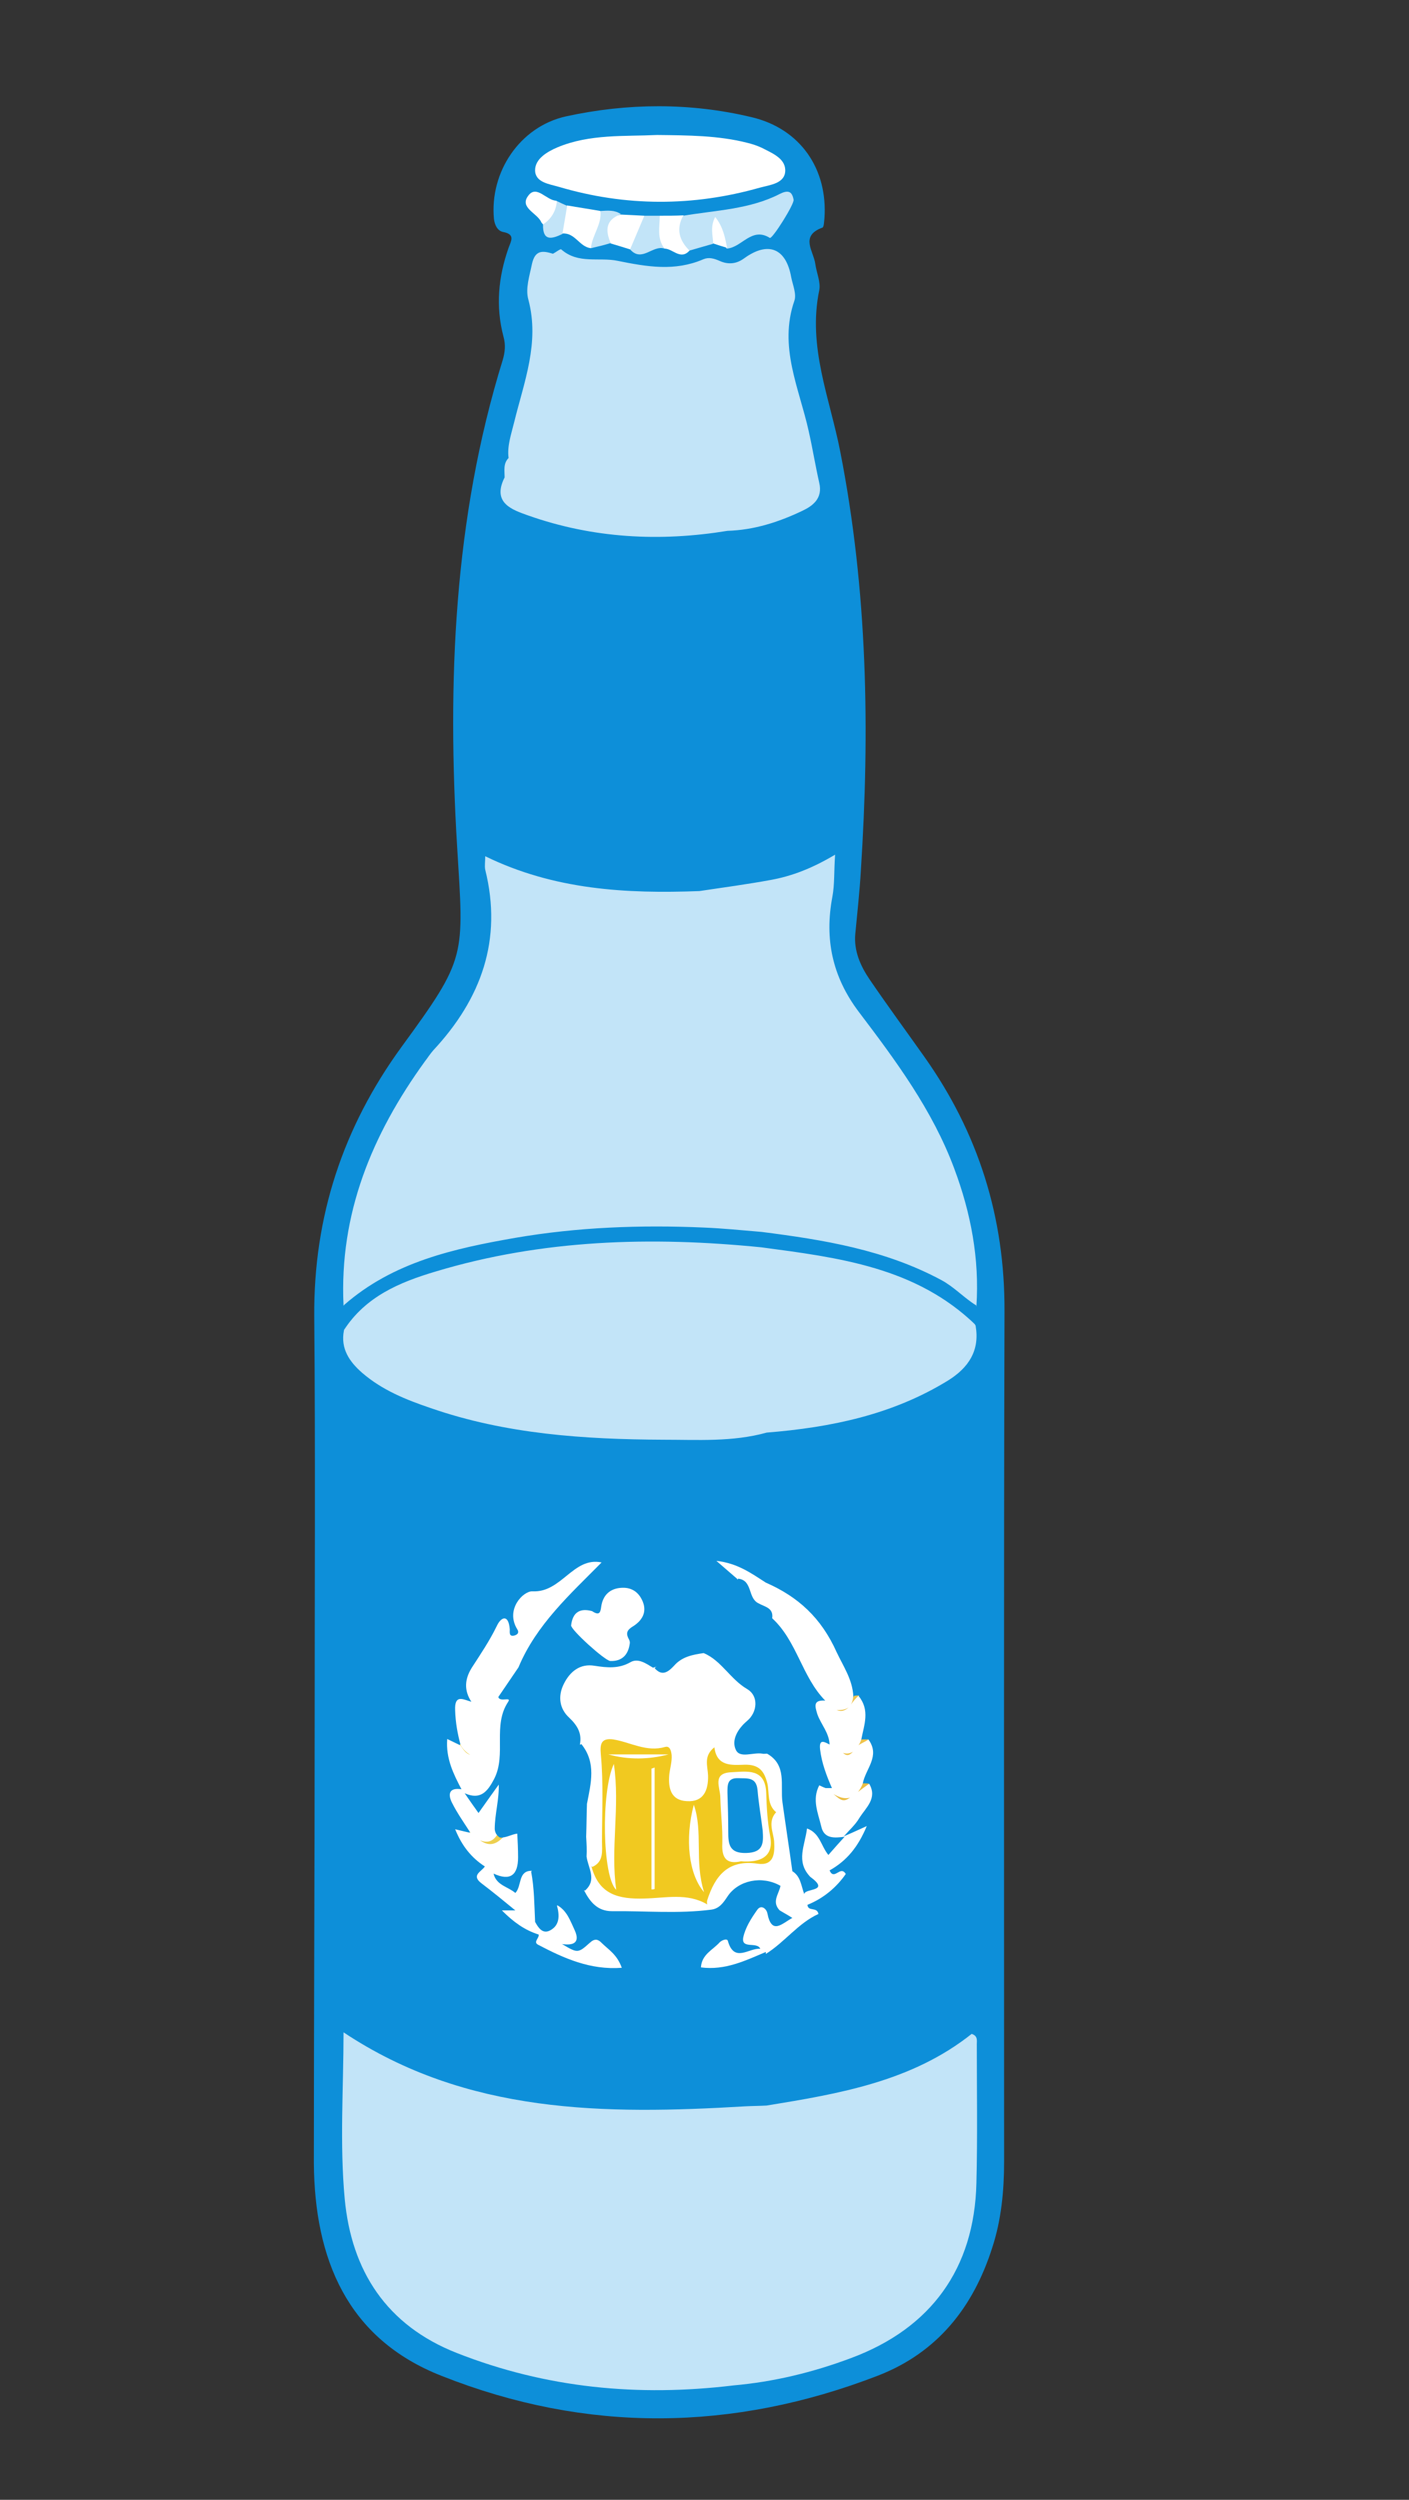 <?xml version="1.0" encoding="utf-8"?>
<!-- Generator: Adobe Illustrator 23.0.3, SVG Export Plug-In . SVG Version: 6.00 Build 0)  -->
<svg version="1.0" id="Layer_1" xmlns="http://www.w3.org/2000/svg" xmlns:xlink="http://www.w3.org/1999/xlink" x="0px" y="0px"
	 viewBox="0 0 356 631.5" style="enable-background:new 0 0 356 631.5;" xml:space="preserve">
<rect x="0" y="0" width="356" height="631.5" fill="#333333" stroke="none"/>
<path style="fill:#0D8FD9;" d="M79.5,437.2c0-34.9,0.2-69.7-0.1-104.6c-0.2-25.3,7.3-47.9,22.1-68.2c16.5-22.6,15.7-22.6,14-50.5
	C113,172.4,114.6,131.1,127,91c0.6-2,0.8-3.9,0.2-6c-2-7.6-1.3-15,1.3-22.4c0.6-1.7,1.8-3.4-1.4-4c-1.4-0.3-2.1-1.7-2.3-3.3
	c-1.1-11.8,6.5-23.3,18.2-25.9c15.6-3.4,31.4-3.5,46.9,0.2c12.3,2.9,19.3,13.1,18.4,25.6c-0.1,0.8-0.1,2.1-0.5,2.3
	c-5.8,2.1-2.2,6-1.8,9.2c0.3,2.2,1.4,4.6,1,6.6c-3,14.3,2.7,27.4,5.3,40.8c6.9,35.1,7.5,70.4,5.2,105.9c-0.3,5.3-0.9,10.6-1.4,15.9
	c-0.4,4.3,1.3,8.1,3.6,11.5c4.5,6.6,9.2,13,13.8,19.5c13.7,19.3,20.4,40.6,20.3,64.4c-0.2,71.6-0.1,143.1-0.1,214.7
	c0,7.4-0.7,14.8-3,21.8c-4.8,15.1-13.9,26.5-28.8,32.3c-36.7,14.2-73.7,14.6-110.3,0.1c-24-9.4-32.1-29.7-32.3-53.7
	C79.3,510.2,79.5,473.7,79.5,437.2L79.5,437.2z"/>
<g>
	<path style="fill:#0D8FD9;" d="M246.9,352.5c0-1.4,0.8-3.2-1.1-4.5c-5.1,4.7-11.1,7.7-17.4,10c-11.2,4.1-22.9,6-34.7,7.8l0,0
		c-13.1,1.2-26.2,1.7-39.3,0.9c-23.7-1.6-47.3-3.9-67.7-19c0,51.9,0,103.4,0,154.8c0,4.2,2.2,7.4,5.3,10c3.3,2.8,7,5,11,6.6
		c29.4,11.3,59.8,12.8,90.7,8.8l0,0c15.4-1.4,30.3-4.7,43.9-12.5c6.4-3.7,9.5-8.9,9.4-16.6C246.8,450.1,246.9,401.3,246.9,352.5z
		 M179.2,494.8c3.1-1.7,6.3-0.8,9.1-0.9C185.6,494.7,182.7,495.8,179.2,494.8z M217.6,449.9c0.1,0.5,0.3,1.1,0.6,1.5
		c1.2,3.2-1.2,5.2-2.6,7.5c-1,1.6-3.1,2.7-2.1,5.2c0.9,0.6,1.8,0.6,2.9,0c-2.2,3.3-5.9,5-7.1,8.7c-0.4,1.1,3.1,1.4,0.5,3.3
		c-2.2,1.6-5.3,2.3-6.6,5.1c1.9,2.4-0.1,3.5-1.7,4.3c-3.5,1.8-5.9,4.6-7.7,7.9c-0.8-0.2-1.6-0.2-2.5-0.2c0.5-0.2,1-0.5,1.4-0.9
		c0.1-0.4,0.1-0.9-0.2-1.2c-1.3-1.5-3.1-3.1-1.3-5.2c2.4-2.9,2.5,1.3,4,1.5c2.2,0.3,4.1-0.4,5.4-2.1c1.6-2-0.9-2.7-1.6-3.9
		c-1.4-2,0.1-4.3-0.7-6.4c-4.8-3.1-11.6-2.4-14.8,1.7c-1.3,1.6-2.4,3.2-4.5,3.7c-7.3,0.4-14.6,0.1-21.9,0.2c-3.1,0-5.6-0.8-7.3-3.5
		c-1.4-1.5-1.9-4.4-4.9-3.6c-3.3,0.9-4.9,3.3-4.9,6.7c0.3,1.8,1.5,3.2,2.4,4.8c1.1,2,1.5,3.7-0.9,5.1c-0.8,0.8-1.4,1.8,0,2.4
		c2.4,1,4.8,2.5,7.5,0.8c1.8-1.1,3.3-0.7,4.4,2.1c-6.8-1.1-13.3-0.9-17.2-7.3c-2.7-2.3-5.5-4.5-9-5.1c0.8-0.2,1.8,0.2,2.6-0.6
		c0.2-2.9-2.3-3.6-4-4.7c-2.4-1.6-3.8-3.5-3.2-6.5c-0.9-2.3-2.8-3.8-4.4-5.6c-1.2-1.4-1-2.3,0.4-3.3c0.6-3.9-4.8-6.6-2.1-10.9
		c-0.2-4.3-2.3-8.2-3.1-12.6c0.3,1.4,1.1,1.8,2.2,1.9c0.5-0.2,0.9-0.6,1.1-1.2c0.3-3.5-2.1-7.8,2.6-10.2c0.3-2.6-0.6-5.4,0.8-7.9
		c3.4-2.8,3-10.5,10.5-8.3c0.7,0.2,1.7-1,1.5-2.2c-0.8-4.7-0.3-8.2,5.9-7.4c1.1,0.1,2-1.3,2.9-2.1c2.5-2.2,5.1-4.3,7.5-5.3
		c-7.2,6.7-14.8,13.9-18.5,24.2c-1.4,2.7-4.5,4.4-4.6,7.9c2.2,3.8-1.6,6.9-1,10.6c1.2,7.6-0.7,10.9-7.2,14.1c-0.3,2.5,1,4.4,3.1,5.2
		c2.5,0.9,3.2-1.7,4.4-3.1c0.5-0.6,0.9-1.3,1.6-1.8c3.6,2.6,6.6,1.9,9.6-1.2c3.8-4,7.9-7.7,11.8-11.6c1.4-3.5-0.8-5.7-2.5-8.3
		c-2.6-4-0.7-9.5,3.7-9.2c5.6,0.4,10.8-1.8,16.3-1.3c9-5.9,17.2-12.6,21.9-22.6c-0.1-0.8-0.4-1.6-1-2.2c0.8-0.4,1,0.6,1.6,0.7
		c2,0.5,4,4.2,6.1,2.4c0.1,0.6,0.3,1.1,0.8,1.3c10.8,6,16.8,15.7,20.6,27c0.2,0.5,0.5,1,0.9,1.5c1.5,2.9,0.3,6.1,1.4,9.1
		c0.2,0.5,0.5,1,0.8,1.5C220.6,443.6,217,446.6,217.6,449.9z"/>
	<path style="fill:#0D8FD9;" d="M129.2,215.5c17.4,6.8,35.4,7.4,53.6,5c7.7,0,14.9-2.2,21.9-5.1c4.7-1.9,7.1-5.2,7.1-10.3
		c0-9.2,0.4-18.4,0.2-27.6c-0.3-15.7-1.3-31.3-4-47.5c-7.3,4.6-15.2,5.8-22.8,7.9c-2,0.1-4.1,0.1-6.1,0.3c-17.5,1.4-34.7,1-51-6.9
		c-3.6-1.8-3,1.4-3.2,3.1c-2.8,23.4-4,46.8-2.9,70.4C122.2,210.2,124.2,213.6,129.2,215.5z"/>
</g>
<path style="fill:#C2E4F8;" d="M91.5,346.8c5.1,4.4,11.1,6.8,17.3,8.9c19,6.6,38.8,7.9,58.7,8c8.7,0,17.6,0.6,26.2-1.8
	c16.2-1.3,31.8-4.5,45.9-13.2c5.1-3.2,8-7.5,6.9-13.8c-2.9-6.2-8.4-9.3-14.2-11.8c-10.2-4.4-20.8-7.2-31.8-8.3
	c-2.6-0.3-5.4-1.9-7.9,0.3c-1.3-1-2.6-1.6-4-2c1.4,0,2.7-0.2,3.9-1.1c0.1-0.1,0.1-0.2,0.2-0.3c2.7,2.4,6.2,2.2,9.5,2.8
	c14.4,2.4,28.5,5.6,40.6,14.4c1.1,0.8,2.3,1.7,3.9,1.1c0.8-12-1.4-23.6-5.6-34.8c-5.5-14.8-14.8-27.3-24.2-39.7
	c-6.6-8.8-8.6-18.3-6.6-28.9c0.6-3.2,0.4-6.6,0.7-10.7c-5.7,3.4-10.8,5.4-16.3,6.4c-6,1.1-12,1.9-18,2.8l0,0
	c-18.5,0.7-36.7-0.3-54.1-8.8c0,1.4-0.2,2.5,0,3.4c4.4,17.7-1,32.6-13.1,45.6c-0.8,0.9-1.5,2-2.2,2.9
	c-13.3,18.4-21.6,38.4-20.5,61.6c1.5,0.4,2.8-0.1,3.9-0.8c-1.9,1.8-3.3,4-3.8,7.1C86,340.7,88.3,344,91.5,346.8z M176.5,312.1
	c-12.1-0.2-24.3-0.4-36.3,1.2c-5.8,0.8-11.6,1.6-17.4,2.8C140.5,312.4,158.4,311.2,176.5,312.1z M110,319.4c0.5-0.2,1.1-0.3,1.6-0.5
	c-4.6,1.4-9,3.1-13.4,5.3c-0.6,0.3-1.2,0.6-1.7,0.9C100.8,322.7,105.3,320.8,110,319.4z"/>
<path style="fill:#C2E4F8;" d="M246.8,516.4c0-0.9,0.3-2.1-1.3-2.6c-15.1,12-33.4,15.1-51.8,18.1l0,0c-1.8,0.1-3.7,0.1-5.5,0.2
	c-35.3,2.1-70.3,2-101.4-18.7c0,13.9-1,28.1,0.3,42.1c1.7,18.1,10.5,31.9,28.3,38.9c22.6,8.9,45.9,11.1,69.9,8.2
	c10.2-0.9,20.1-3.3,29.7-6.9c20.2-7.5,31.2-22.6,31.7-44.2C247,539.8,246.8,528.1,246.8,516.4z"/>
<path style="fill:#C2E4F8;" d="M133.4,130.2c16.4,5.8,33.3,6.7,50.4,3.9l0,0l0,0c6.7-0.2,12.9-2.2,18.8-5c2.8-1.3,5.3-3.2,4.4-7.1
	c-1-4.4-1.7-8.8-2.7-13.2c-2.4-10.8-7.6-21.2-3.6-32.8c0.6-1.7-0.4-4-0.8-6c-1.3-7.3-5.8-9.1-11.8-4.8c-2,1.5-4.1,1.7-6.3,0.7
	c-1.4-0.6-2.7-1-4.1-0.4c-7.2,3.1-14.2,1.9-21.6,0.4c-4.7-1-10,0.9-14.3-2.9c-0.2-0.2-1.3,0.7-2.1,1.1c-2.6-0.8-4.5-1-5.3,2.6
	c-0.6,3-1.7,6.2-0.9,9c2.9,10.9-1.1,20.8-3.6,31c-0.7,2.9-1.8,5.9-1.4,9l0,0c-1.4,1.4-1,3.2-1,4.9
	C124.2,127.1,129.5,128.8,133.4,130.2z"/>
<path style="fill:#FFFFFF;" d="M166,34.1c7.9,0.1,15.5,0.1,22.9,2c1.2,0.3,2.4,0.7,3.5,1.2c2.5,1.3,5.9,2.6,6,5.6
	c0.1,3.5-3.9,3.8-6.4,4.5c-16.9,4.8-33.9,4.8-50.8-0.2c-2.4-0.7-6-1.1-6-4.2c0-2.9,3.1-4.7,5.7-5.8C149.1,33.8,157.8,34.5,166,34.1z
	"/>
<path style="fill:#0D8FD9;" d="M246.6,334.8c-15.1-14.7-34.7-17.1-54.2-19.7c-27.8-2.8-55.4-2-82.3,6.1c-9.1,2.7-17.7,6.3-23.2,14.8
	c0-2.1,0-4.2,0-6.3c12.4-10.9,27.8-14.3,43.3-17c15.7-2.7,31.7-3.3,47.6-2.6c4.9,0.2,9.7,0.7,14.6,1.1c15.7,2,31.2,4.5,45.5,12.2
	c3.3,1.8,5.7,4.5,8.8,6.4C246.6,331.6,246.6,333.2,246.6,334.8z"/>
<path style="fill:#FFFFFF;" d="M149.3,62.7c-2.9-0.3-4-4-7.2-3.7c-2.1-2.8-0.8-5,1.2-7.1c2.8,0.5,5.6,0.9,8.4,1.4
	C153.9,57.2,152,60.1,149.3,62.7z"/>
<path style="fill:#FFFFFF;" d="M172.7,54.4c0.5,2.9,1.1,5.8,1.6,8.8c-2.3,2.7-4.3-0.4-6.4-0.4c-3.6-2.3-3.4-5.1-1.2-8.3
	C168.7,54.5,170.7,54.5,172.7,54.4z"/>
<path style="fill:#FFFFFF;" d="M159.2,63c-1.6-0.5-3.2-1-4.9-1.5c-3-4.2-2.2-6.4,2.6-7.3c2,0.1,3.9,0.2,5.9,0.3
	C163.7,58.2,162.5,61,159.2,63z"/>
<path style="fill:#FFFFFF;" d="M137.2,56.7c-0.1-0.2-0.3-0.3-0.4-0.5c-1-2.4-5.7-3.7-3.3-6.8c2.1-2.8,4.6,1.3,7.1,1.3
	C142.1,54.3,141,56.3,137.2,56.7z"/>
<path style="fill:#C2E4F8;" d="M197,49c-7.6,3.9-16.1,4.1-24.4,5.5c-1.8,3.4-1,6.2,1.6,8.8c2-0.6,3.9-1.1,5.9-1.7
	c0.9-0.8,1-1.7,1-2.4c0.3,1.1,1.7,2.2,2.5,3.6c3.8-0.2,6.3-5.6,10.9-2.7c0.6,0.4,6.4-8.8,6-9.7C200.1,48.2,199,48,197,49z"/>
<path style="fill:#C2E4F8;" d="M166.7,54.5c-1.3,0-2.6,0-3.9,0c-1.2,2.8-2.4,5.7-3.6,8.5c3,3.4,5.7-1.2,8.7-0.2
	C165.9,60.2,166.7,57.3,166.7,54.5z"/>
<path style="fill:#C2E4F8;" d="M137.2,56.7c-0.1,4.3,2.2,3.7,4.9,2.4c0.4-2.4,0.8-4.7,1.2-7.1c-0.9-0.4-1.8-0.8-2.6-1.2
	C140.5,53.3,139.3,55.3,137.2,56.7z"/>
<path style="fill:#C2E4F8;" d="M151.7,53.3c0.4,3.4-2.1,6.1-2.4,9.4c1.7-0.4,3.4-0.8,5-1.3c-1.4-3.2-1.3-5.9,2.6-7.3
	C155.3,53,153.5,53.2,151.7,53.3z"/>
<path style="fill:#FFFFFF;" d="M180.2,61.5c-0.1-2.1-0.8-4.2,0.5-6.7c2,2.5,2.5,5.2,3,7.8C182.6,62.3,181.4,61.9,180.2,61.5z"/>
<path style="fill:#EBBE42;" d="M219.6,450.6c-2.3,2.4-4.6,4.8-7.1,7.4c-1.5-2.3-2.7-4.3-4-6.3c0.5-0.6,1-0.7,1.6,0
	c3.1,2.9,5.5,0.8,7.9-1.2C218.6,450.5,219.1,450.5,219.6,450.6z"/>
<path style="fill:#EEC34B;" d="M210.8,441.6c2.9,1,5.1,0.2,6.9-2.2c0.6,0,1.1,0,1.7,0c-1.8,2.4-3.6,4.8-5.4,7.3
	C212.4,445.2,211.3,443.6,210.8,441.6z"/>
<path style="fill:#EEC551;" d="M217.1,428.3c-1.2,2.3-2.4,4.5-3.8,7.1c-1.8-1.4-3-2.7-3.7-4.6c2.7,0.7,4.7-0.1,6.2-2.4
	C216.2,428.3,216.6,428.3,217.1,428.3z"/>
<path style="fill:#F1C920;" d="M178.8,481.1c-6.5,0-13,0-19.5,0c-8.2,0-9.3-1.1-9.8-9.5c0.8-10.3,2.8-20.5-0.1-30.8
	c-1-3.7,1-4.8,3.8-3.7c2.8,1.1,6.1,0.3,8.6,2.7c1.3,1.2,3.3,1.2,4.6,0.2c5.9-4.3,5.2,0.3,5,3.7c-0.1,2-0.9,4-1.1,6
	c-0.3,2.7,0.9,4.3,3.7,4.4c2.6,0.1,3.7-1.4,3.7-3.8c0-0.4,0.1-0.9-0.1-1.2c-3.1-6.2,0.1-9.4,5.7-11.2c1.4,2.4-1.7,3.8-1.5,6
	c13.3,1.7,13.3,1.7,14.4,13.8c0.3,3.4,0.7,6.9,0.9,10.3c0.2,2.5-0.5,4.6-3.5,4.5c-5.8-0.2-11.8-1.1-13.1,7
	C180.6,480.2,179.4,480.7,178.8,481.1z"/>
<path style="fill:#F2CA21;" d="M144.2,429.7c-0.2-5.5,3.8-8.4,8.2-6.9c0.4,0.1,0.8,0.3,1.1,0.6c3.5,3.5,6.5-5.4,10.4-0.3
	c4,5.2,6.1-0.4,8.9-2.2c0.8-0.5,1.8-0.9,2.8-1.1c2-0.3,12.6,7.9,12.9,9.9c0.1,0.6,0,1.2-0.2,1.8c-1.1,3.4-11.2,7-14.4,5.2
	c-2.6-1.5-5.1-3.4-7.4,0.6c-0.8,1.3-2.8,1.4-3.9,0.4c-3.6-3.7-8.3-2.6-12.6-3C146.3,434.2,144.6,432.3,144.2,429.7z"/>
<path style="fill:#EED154;" d="M116.2,440.6c1.3,0.5,2.6,1.1,3.9,1.4c0.9,0.2,2.3-0.4,1.9,1.3c-0.2,0.9-0.8,1.9-1.5,2.6
	c-1.1,1-1.7-0.1-2.2-1C117.6,443.5,116.1,442.5,116.2,440.6C116.2,440.7,116.2,440.6,116.2,440.6z"/>
<path style="fill:#EDCF4F;" d="M127,463.9c-2.4,6.1-2.5,6.1-8.4-1.1c2.4,0.5,4.9,2.4,7.3-0.2C126.3,463,126.6,463.4,127,463.9z"/>
<path style="fill:#EDC931;" d="M160.5,405.5c0,2.6-1.1,4-3.2,4c-1.8,0.1-3-1.1-3.1-3c-0.1-1.8,0.6-3.2,2.5-3.5
	C158.8,402.7,160,404,160.5,405.5z"/>
<g>
	<path style="fill:#FFFFFF;" d="M149.6,407c-3-0.8-4.9,0.2-5.3,3.6c-0.1,1.1,8.5,8.9,9.9,9c2.9,0.1,4.5-1.5,4.9-4.3
		c0.1-0.4,0-0.8-0.2-1.2c-0.9-1.6-0.4-2.4,1.1-3.3c2.2-1.4,3.5-3.5,2.4-6.2c-0.9-2.2-2.6-3.6-5.2-3.5c-3.1,0.1-4.9,1.9-5.3,4.8
		C151.7,407.4,151.4,408.2,149.6,407z"/>
	<path style="fill:#FFFFFF;" d="M152,490.8c-0.9-0.9-1.7-1.2-3,0c-3,2.7-3.1,2.6-7,0.3c2.7,0.4,4.7-0.2,3.2-3.5
		c-1.1-2.3-1.9-4.9-4.4-6.3c-0.5,1.1-1.5,2.1-1.5,3.2c-0.4,5.9-1.9,0.3-2.9,0.3l0,0c1.5-4.3,0.3-8.2-1.3-12.1
		c-1.7-3.2-3.1-0.6-3.7,0.5c-1.2,1.9-2.2,2.3-3.2,1.9c0.8-0.1,1.6-0.6,2.3-1.4c2.8-3.2,3.3-6.9,0.3-10.4c-1.8-2.4-2.7-0.4-3.7,0.8
		c-2.2,2.4-4.1,2-5.8,0.8c1.8,0.7,3.4,0.5,4.7-2.1c0.9-4,3-8,0.1-12.1c-1.6,2.2-3.2,4.5-5.2,7.3c-1.3-1.8-2.4-3.4-3.5-5l0,0l0,0
		c4,1.8,5.8-0.4,7.5-3.7c3.1-6.2-0.5-13.4,3.5-19.4c0.9-1.4-2.1,0.2-2.5-1.2c1.7-2.5,3.4-5,5.1-7.5l0,0l0,0
		c4.5-10.8,13.1-18.5,21-26.5c-7.2-1.5-10.1,7.7-17.5,7.3c-2.3-0.1-6.9,4.6-3.8,9.6c0.7,1.1-0.4,1.5-0.9,1.6c-1.2,0.2-1-0.8-1-1.6
		c-0.3-3.9-2.2-3.2-3.3-0.8c-1.8,3.7-4.1,7.1-6.3,10.5l0,0c-1.8,2.9-2,5.7-0.1,8.6c-2.1-0.6-4.3-2-4.1,2.2c0.1,3.1,0.6,5.9,1.4,8.8
		c0.6,1,1.4,1.8,2.4,2.4c-1.3-0.4-1.8-1.5-2.5-2.4c-1-0.5-2.1-1-3.3-1.6c-0.4,4.9,1.6,8.9,3.6,12.7l0,0l0,0
		c-3.1-0.5-3.5,1.2-2.4,3.4c1.3,2.6,3,5,4.6,7.5l0,0l0.1,0.1l0,0c-1.1-0.2-2.2-0.5-3.9-0.9c1.7,4.2,4.1,7.2,7.5,9.4l0,0
		c-0.8,1.3-3.6,2.2-0.8,4.3c2.9,2.2,5.7,4.5,8.5,6.8c-1,0-1.9,0-3.4,0c3,3,5.8,5,9.3,6.1l0,0l0,0c0.2,0.9-1.5,1.9-0.1,2.6
		c6.5,3.4,13.1,6.4,21.1,5.8C155.9,493.7,153.7,492.5,152,490.8z"/>
	<path style="fill:#FFFFFF;" d="M219.6,450.6c-1.1,0.8-2.1,1.5-2.8,2.1c0.4-0.6,0.9-1.3,1.2-2.2c0.7-3.7,4.5-6.9,1.4-11.1
		c-0.7,0.6-1.7,0.9-2.5,1.5c0.3-0.4,0.5-0.9,0.7-1.4c0.7-3.7,2.3-7.5-0.7-11.1c-0.7,0.6-1.3,1.4-1.9,2.2c0.3-0.5,0.5-1.2,0.6-2.1
		c-0.2-4.2-2.5-7.5-4.2-11.1c-3.9-8.7-9.7-14-17.9-17.6c-3.6-2.3-7.1-4.9-12.5-5.5c2.3,2,3.7,3.2,5.2,4.5c1.6,2.2,2,5.1,4.3,6.8
		c1.2,1.5,4.3,1.3,3.9,4.2c5.2,5.8,6.7,13.9,11.9,19.7c-1.7,0.3-1.4,2.2-1.2,4c0.3,2.4,1.9,4.1,3.3,5.9c-2.8,0-2.7,2.4-2.6,4.4
		c0.2,2.8,1.1,5.4,2.5,7.7c-0.3-0.3-0.6-0.5-1-0.8c-5.3,1.8-2.7,5.8-2.2,8.9c0.2,1.1,0.5,2.1,1,3c-0.8-1-1.8-1.6-3.3-0.3
		c-2.9,2.6-2.2,8.8,1.4,11.7c0.1,0.9,0.7,2.6-1.2,0.7c-0.8-0.8-1.3-1.9-2.5-2.1c0.1-0.2,0.2-0.5,0.3-0.7c-0.6-5.3,1-11-2.5-15.6
		c0.1-0.3,0.2-0.6,0.3-0.9c0.3-4.9,1.3-10-4.2-13c-6.7-1.3-6.6-1.3-4-8.1c1.2-3,1.4-6.4-1.2-8.5c-3.8-3-6.7-7.1-11.3-9.1
		c-5.3-1.3-8.5,3.4-12.9,4.6c-1.8-1.1-3.8-2.5-5.7-1.4c-3,1.7-5.9,1.4-9.1,0.9c-3.6-0.6-6.2,1.4-7.8,4.7c-1.5,3.1-1,6.2,1.4,8.4
		c2.1,2,3.3,4,2.7,6.9c0.2,5,1.9,10.1,0.1,15.1c-0.5,2.7-0.5,5.3-0.4,8c0,1.7,0.1,3.4,0.7,5c0.3,0.7,0.6,1.3,1.1,1.8
		c-0.1,2.3-0.2,4.6-0.4,6.9c1.5,2.9,3.4,5.2,7,5.2c8.4-0.1,16.8,0.7,25.2-0.4l0,0c2-0.3,3-1.8,4-3.3c2.7-4.1,8.7-5.4,13.4-2.7
		c-0.4,2.1-2.3,4-0.2,6.2l0,0c1,0.6,2.1,1.2,3.2,1.9c-2.6,1.4-5.2,4.4-6.3-1.1c-0.2-1.2-1.6-2.4-2.6-0.9c-1.5,2.1-3,4.5-3.5,6.9
		c-0.6,3.1,3.5,1,4.3,2.9c-2.8-0.3-6.6,3.7-8.2-2c-0.2-0.7-1.5-0.2-2.1,0.4c-1.7,1.9-4.5,3-4.7,6.3c6.1,0.8,11.2-1.7,16.4-3.9v0.5
		c4.8-3,8.2-7.8,13.3-10.1c-0.4-1.9-2.6-0.5-2.8-2.3l0,0c4.2-1.7,7.4-4.5,9.7-7.8c-1.4-2.3-2.9,1.8-4.1-0.9
		c4.3-2.4,7.2-5.9,9.4-11.2c-2.6,1.2-4.2,1.9-5.8,2.6c1.3-1.5,2.9-2.9,3.9-4.6C218.7,456.7,221.8,454.3,219.6,450.6z M195.6,465.2
		c0.2,3.1-0.1,6.2-4.2,5.6c-7.4-1.1-10.7,3-12.7,9.2c-0.1,0.4-0.1,0.8,0,1.1c-5-3-10.6-1.6-15.9-1.5c-6.5,0.2-11.4-1-13.3-7.9
		c0-0.1,0-0.1-0.1-0.2c0.1,0,0.2,0.1,0.3,0.1c2.9-1.3,2.4-4.1,2.4-6.4c0-7.4,0.4-14.7-0.3-22.1c-0.2-2.4,0-4.1,3.1-3.7
		c4.4,0.7,8.4,3.3,13.2,1.9c1.2-0.3,1.5,1.1,1.6,2.1c0.1,1.7-0.4,3.2-0.6,4.9c-0.3,3.4,0.4,6.5,4.4,6.7c4.3,0.3,5.5-2.8,5.4-6.5
		c-0.1-2.4-1.2-4.9,1.6-7.1c0.6,4.9,4.4,4.5,7.6,4.4c3.6-0.1,5,1.5,5.8,4.8c0.5,2.4-0.1,5.3,2.2,7.2
		C193.9,460.2,195.4,462.8,195.6,465.2z M214.4,431.3c-0.8,0.8-1.8,1.2-3,0.7C212.6,432,213.6,431.9,214.4,431.3z M207.3,463.8
		c1.1,1.1,2.6,1.6,4.9,1C210.5,465.9,208.8,465.9,207.3,463.8z M210.6,453.2c1.5,0.9,2.9,1.3,4.2,0.9
		C213.2,455.2,212.6,455,210.6,453.2z M213,442.8c0.9,0.3,1.7,0.2,2.5-0.3C214.5,443.7,213.7,443.5,213,442.8z"/>
	<path style="fill:#FFFFFF;" d="M193.6,453c-0.2-6.4-4.9-5.5-8.8-5.3c-5,0.2-2.8,3.9-2.8,6.4c0.1,3.9,0.6,7.7,0.5,11.6
		c-0.2,3.8,1.2,5.3,4.7,4.5c4.8,0.4,8.4-1.1,7.4-6.3C193.9,460.2,193.7,456.6,193.6,453z"/>
	<path style="fill:#FFFFFF;" d="M155.1,445.6c-3.3,7-2.9,28.6,0.6,31.8C154.2,466.9,156.7,456.5,155.1,445.6z"/>
	<path style="fill:#FFFFFF;" d="M177.9,478c-2.5-7.8-0.2-15.2-2.6-22.1C173,464.6,174,473.5,177.9,478z"/>
	<path style="fill:#FFFFFF;" d="M164.6,477.3c0.3,0,0.5,0,0.8-0.1c0-10.2,0-20.5,0-30.7c-0.3,0.1-0.5,0.2-0.8,0.3
		C164.6,456.9,164.6,467.1,164.6,477.3z"/>
	<path style="fill:#FFFFFF;" d="M168.9,443.2c-5.1,0-10.1,0-15.2,0C158.8,444.6,163.9,444.5,168.9,443.2z"/>
</g>
<g>
	<path style="fill:#0D8FD9;" d="M148.1,464L148.1,464c0.1-2.8,0.1-5.5,0.2-8.3l0,0c1-5.2,2.4-10.4-1.4-15.1
		c-5.5,1.8-8.1,7-12.2,10.5c-2.8,2.4-5.3,5.5-6.8-1c-0.2-0.8-1.4-0.4-1.9,0.4c0.2,3.9-1,7.7-1,11.6c0.1,0.9,0.5,1.6,1.3,2.1
		c1.6,0.1,2.9-0.8,4.4-1c0.1,2,0.2,4,0.2,6c0,4.4-1.9,6.1-6.2,4.1c0.7,3,3.7,3.3,5.5,4.9c1.7-1.7,0.6-5.7,4.2-5.6
		c-0.1,0.1-0.1,0.1-0.2,0.2c0.8,4.2,0.8,8.5,1,12.7c0.8,1.5,1.9,3.1,3.7,2.2c2.6-1.3,2.5-3.9,1.8-6.4c0.5-2.9,1.4-5.6,4.6-6.5
		c2.2-0.6,1.1,2.3,2.5,2.8c3.1-2.7,0.8-5.7,0.4-8.6C148.3,467.3,148.2,465.7,148.1,464z"/>
	<path style="fill:#0D8FD9;" d="M209.3,468.6c1.5-1.7,2.8-3.2,4.1-4.6c-2.5,0.3-5.2,0.6-5.9-2.6c-0.8-3.4-2.4-6.8-0.5-10.4
		c0,0,1,0.5,1.6,0.7c0.5,0,1.1,0,1.6,0c-1.4-3.2-2.6-6.4-3-9.8c-0.3-2.8,1.2-1.8,2.4-1.2c-0.1-3-2.2-5.1-3.1-7.7
		c-0.6-2-1.1-3.6,2-3.4c-5.9-6-7.1-15-13.4-20.8c0.4-2.7-2-2.9-3.5-3.8l0,0c-2.7-1.3-1.4-5.8-5.1-6.2c-2.2,3.9-5.1,7.3-8.4,10.4
		c-4.3,4-8.5,8.1-12.7,12.2c1.9,2.2,3.5,0.9,4.9-0.6c2-2.3,4.7-2.8,7.5-3.2l0,0c4.5,1.9,6.7,6.6,11,9.1c2.9,1.7,2.6,5.8,0,8
		c-2.5,2.1-4,4.9-2.9,7.3c1,2.3,4.4,0.6,6.7,1c0.4,0.1,0.8,0,1.2,0l0,0c5.1,2.9,3.3,8,3.9,12.3c0.8,5.8,1.7,11.6,2.5,17.4
		c2.1,1.3,2.2,3.6,3,5.8c0.1-1.6,6.8-0.5,1.5-4.4c-3.7-3.9-1.3-7.9-0.8-12.2C207.2,463.1,207.4,466.3,209.3,468.6z"/>
	<path style="fill:#0D8FD9;" d="M191.4,452.2c-0.3-3.4-2.7-2.9-4.9-3c-2.8-0.1-2.7,1.8-2.7,3.7c0.1,3.3,0.2,6.5,0.2,9.8
		c0,3.1,0.2,5.5,4.5,5.4c4.5-0.1,4.4-2.6,4.2-5.7C192.3,459.1,191.7,455.7,191.4,452.2z"/>
</g>
</svg>
